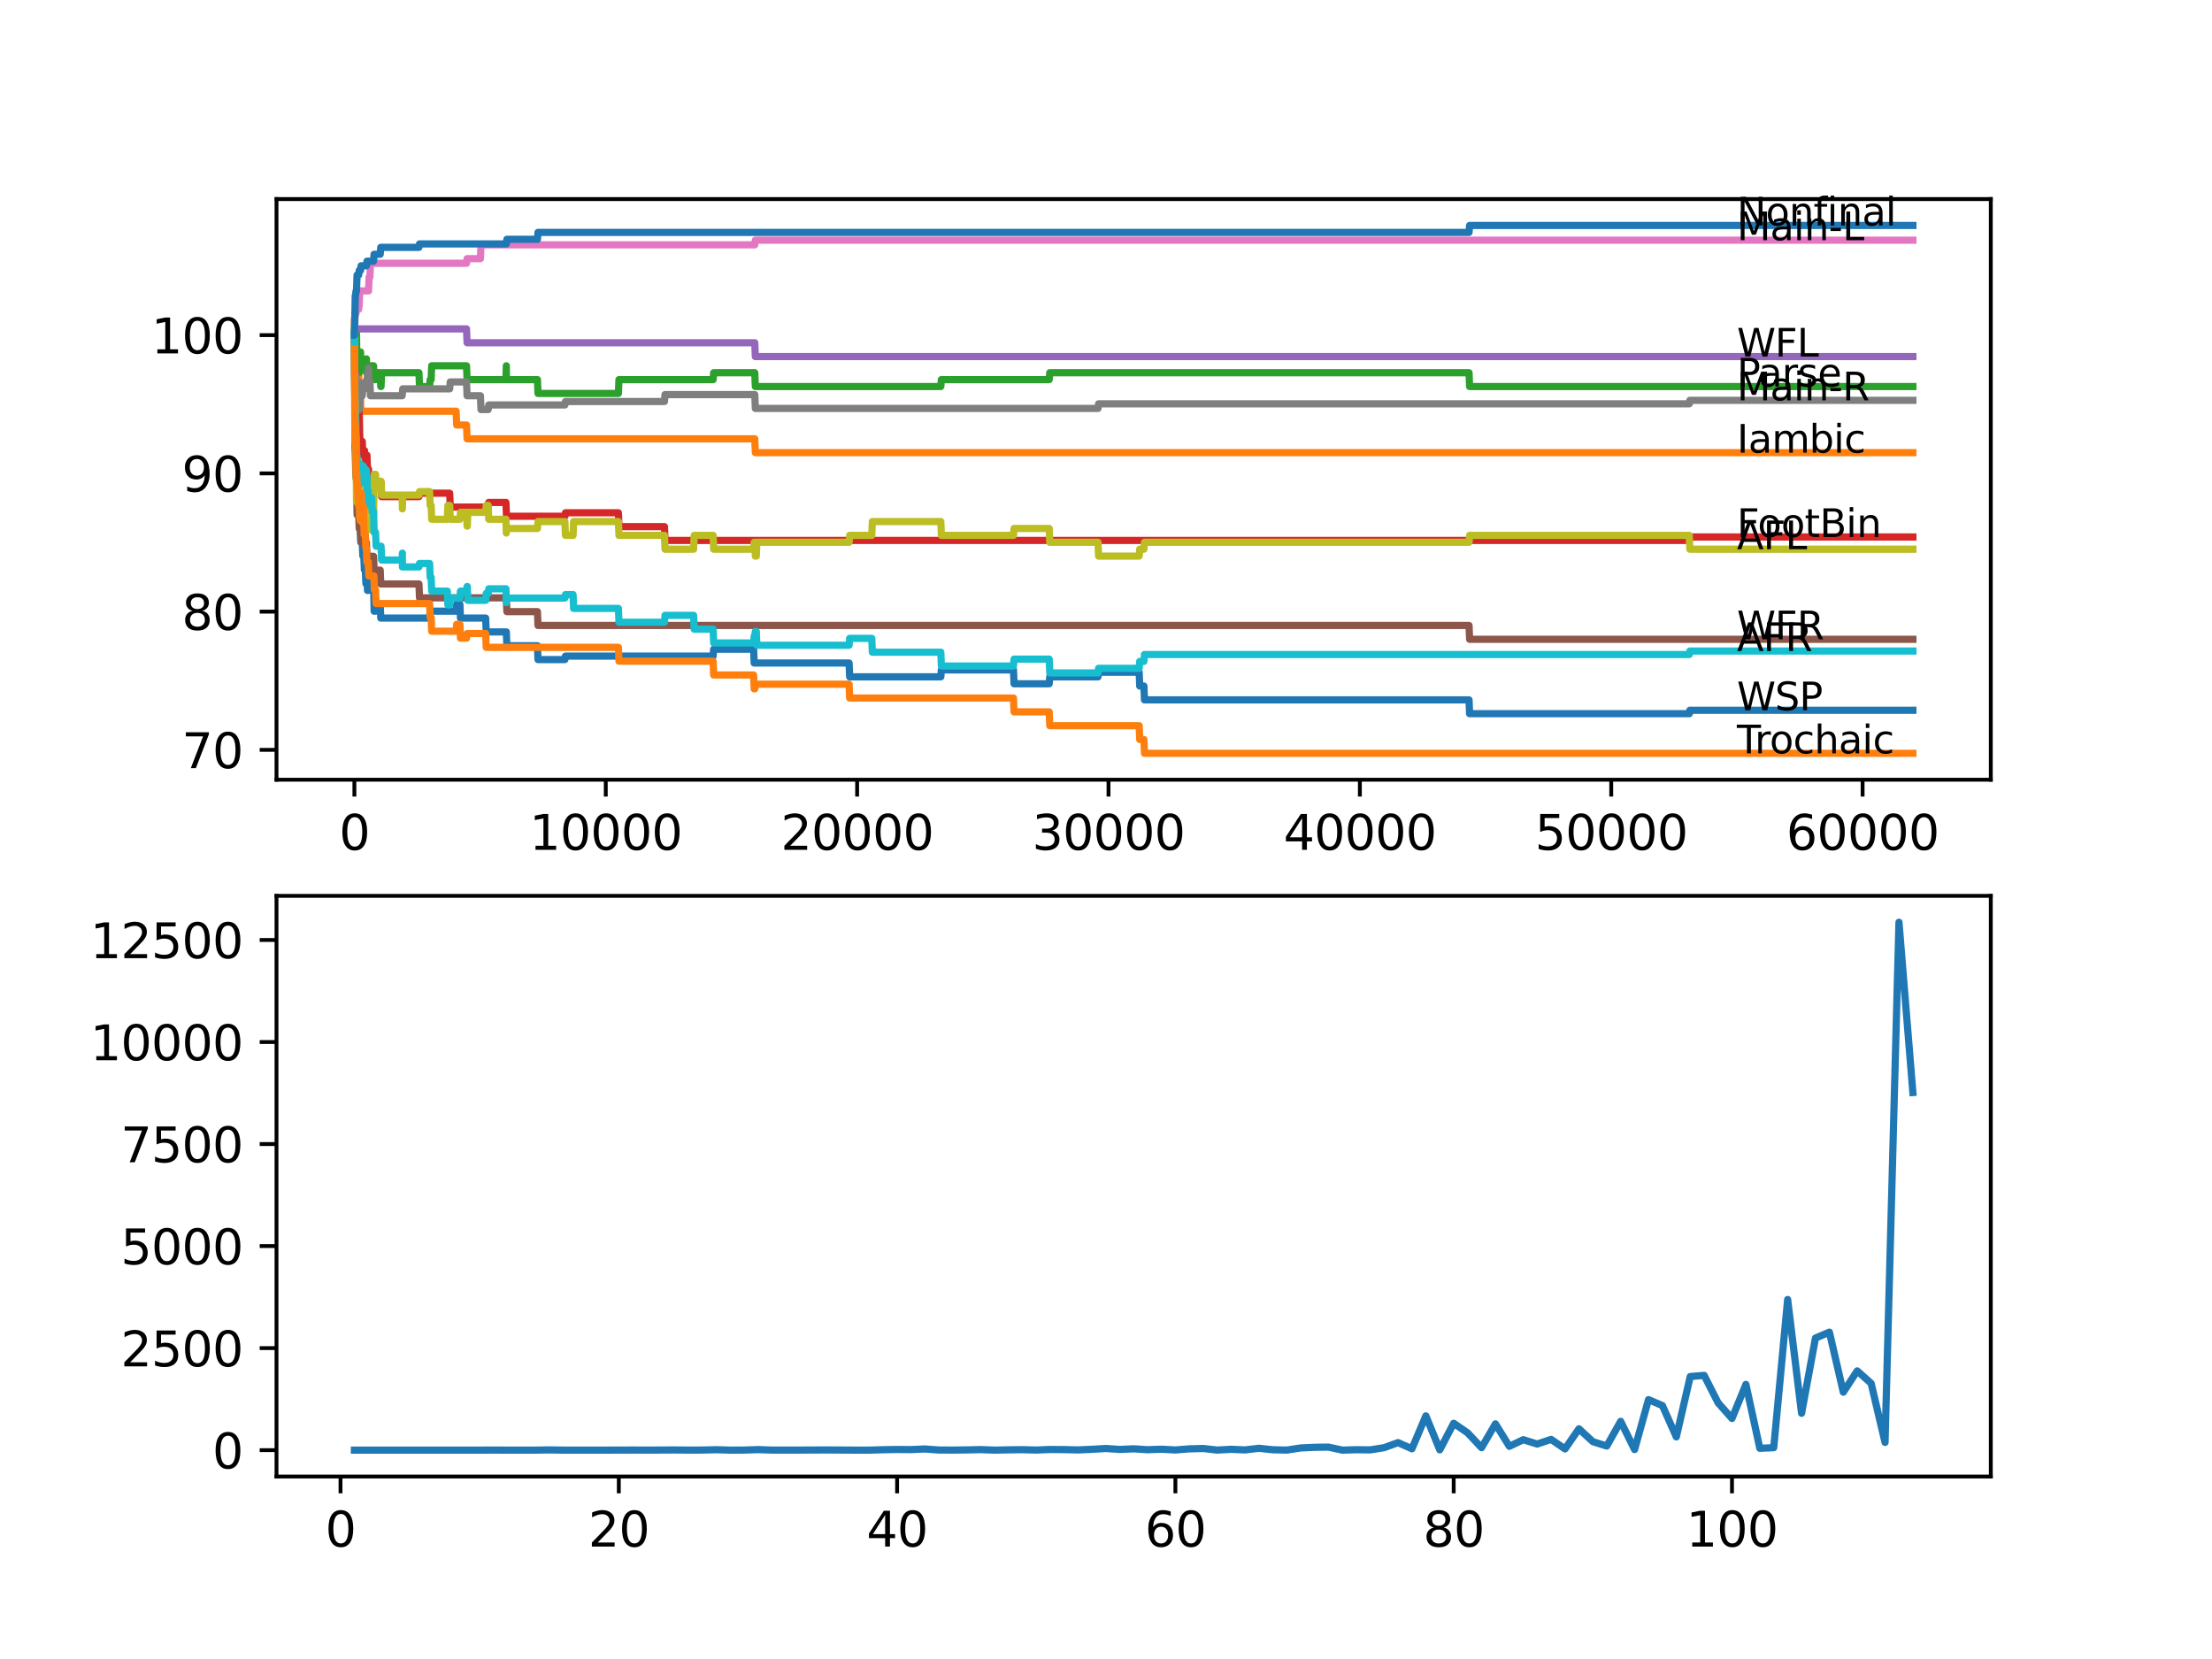 <?xml version="1.0" encoding="utf-8" standalone="no"?>
<!DOCTYPE svg PUBLIC "-//W3C//DTD SVG 1.1//EN"
  "http://www.w3.org/Graphics/SVG/1.1/DTD/svg11.dtd">
<svg xmlns:xlink="http://www.w3.org/1999/xlink" width="460.8pt" height="345.6pt" viewBox="0 0 460.8 345.6" xmlns="http://www.w3.org/2000/svg" version="1.1">
 <defs>
  <style type="text/css">*{stroke-linejoin: round; stroke-linecap: butt}</style>
 </defs>
 <g id="figure_1">
  <g id="patch_1">
   <path d="M 0 345.6 
L 460.8 345.6 
L 460.8 0 
L 0 0 
z
" style="fill: #ffffff"/>
  </g>
  <g id="axes_1">
   <g id="patch_2">
    <path d="M 57.6 162.432 
L 414.72 162.432 
L 414.72 41.472 
L 57.6 41.472 
z
" style="fill: #ffffff"/>
   </g>
   <g id="matplotlib.axis_1">
    <g id="xtick_1">
     <g id="line2d_1">
      <defs>
       <path id="m94cc323d57" d="M 0 0 
L 0 3.5 
" style="stroke: #000000; stroke-width: 0.8"/>
      </defs>
      <g>
       <use xlink:href="#m94cc323d57" x="73.827" y="162.432" style="stroke: #000000; stroke-width: 0.8"/>
      </g>
     </g>
     <g id="text_1">
      <!-- 0 -->
      <g transform="translate(70.646 177.03)scale(0.1 -0.1)">
       <defs>
        <path id="DejaVuSans-30" d="M 2034 4250 
Q 1547 4250 1301 3770 
Q 1056 3291 1056 2328 
Q 1056 1369 1301 889 
Q 1547 409 2034 409 
Q 2525 409 2770 889 
Q 3016 1369 3016 2328 
Q 3016 3291 2770 3770 
Q 2525 4250 2034 4250 
z
M 2034 4750 
Q 2819 4750 3233 4129 
Q 3647 3509 3647 2328 
Q 3647 1150 3233 529 
Q 2819 -91 2034 -91 
Q 1250 -91 836 529 
Q 422 1150 422 2328 
Q 422 3509 836 4129 
Q 1250 4750 2034 4750 
z
" transform="scale(0.016)"/>
       </defs>
       <use xlink:href="#DejaVuSans-30"/>
      </g>
     </g>
    </g>
    <g id="xtick_2">
     <g id="line2d_2">
      <g>
       <use xlink:href="#m94cc323d57" x="126.192" y="162.432" style="stroke: #000000; stroke-width: 0.8"/>
      </g>
     </g>
     <g id="text_2">
      <!-- 10000 -->
      <g transform="translate(110.286 177.03)scale(0.1 -0.1)">
       <defs>
        <path id="DejaVuSans-31" d="M 794 531 
L 1825 531 
L 1825 4091 
L 703 3866 
L 703 4441 
L 1819 4666 
L 2450 4666 
L 2450 531 
L 3481 531 
L 3481 0 
L 794 0 
L 794 531 
z
" transform="scale(0.016)"/>
       </defs>
       <use xlink:href="#DejaVuSans-31"/>
       <use xlink:href="#DejaVuSans-30" x="63.623"/>
       <use xlink:href="#DejaVuSans-30" x="127.246"/>
       <use xlink:href="#DejaVuSans-30" x="190.869"/>
       <use xlink:href="#DejaVuSans-30" x="254.492"/>
      </g>
     </g>
    </g>
    <g id="xtick_3">
     <g id="line2d_3">
      <g>
       <use xlink:href="#m94cc323d57" x="178.556" y="162.432" style="stroke: #000000; stroke-width: 0.8"/>
      </g>
     </g>
     <g id="text_3">
      <!-- 20000 -->
      <g transform="translate(162.65 177.03)scale(0.1 -0.1)">
       <defs>
        <path id="DejaVuSans-32" d="M 1228 531 
L 3431 531 
L 3431 0 
L 469 0 
L 469 531 
Q 828 903 1448 1529 
Q 2069 2156 2228 2338 
Q 2531 2678 2651 2914 
Q 2772 3150 2772 3378 
Q 2772 3750 2511 3984 
Q 2250 4219 1831 4219 
Q 1534 4219 1204 4116 
Q 875 4013 500 3803 
L 500 4441 
Q 881 4594 1212 4672 
Q 1544 4750 1819 4750 
Q 2544 4750 2975 4387 
Q 3406 4025 3406 3419 
Q 3406 3131 3298 2873 
Q 3191 2616 2906 2266 
Q 2828 2175 2409 1742 
Q 1991 1309 1228 531 
z
" transform="scale(0.016)"/>
       </defs>
       <use xlink:href="#DejaVuSans-32"/>
       <use xlink:href="#DejaVuSans-30" x="63.623"/>
       <use xlink:href="#DejaVuSans-30" x="127.246"/>
       <use xlink:href="#DejaVuSans-30" x="190.869"/>
       <use xlink:href="#DejaVuSans-30" x="254.492"/>
      </g>
     </g>
    </g>
    <g id="xtick_4">
     <g id="line2d_4">
      <g>
       <use xlink:href="#m94cc323d57" x="230.921" y="162.432" style="stroke: #000000; stroke-width: 0.8"/>
      </g>
     </g>
     <g id="text_4">
      <!-- 30000 -->
      <g transform="translate(215.015 177.03)scale(0.1 -0.1)">
       <defs>
        <path id="DejaVuSans-33" d="M 2597 2516 
Q 3050 2419 3304 2112 
Q 3559 1806 3559 1356 
Q 3559 666 3084 287 
Q 2609 -91 1734 -91 
Q 1441 -91 1130 -33 
Q 819 25 488 141 
L 488 750 
Q 750 597 1062 519 
Q 1375 441 1716 441 
Q 2309 441 2620 675 
Q 2931 909 2931 1356 
Q 2931 1769 2642 2001 
Q 2353 2234 1838 2234 
L 1294 2234 
L 1294 2753 
L 1863 2753 
Q 2328 2753 2575 2939 
Q 2822 3125 2822 3475 
Q 2822 3834 2567 4026 
Q 2313 4219 1838 4219 
Q 1578 4219 1281 4162 
Q 984 4106 628 3988 
L 628 4550 
Q 988 4650 1302 4700 
Q 1616 4750 1894 4750 
Q 2613 4750 3031 4423 
Q 3450 4097 3450 3541 
Q 3450 3153 3228 2886 
Q 3006 2619 2597 2516 
z
" transform="scale(0.016)"/>
       </defs>
       <use xlink:href="#DejaVuSans-33"/>
       <use xlink:href="#DejaVuSans-30" x="63.623"/>
       <use xlink:href="#DejaVuSans-30" x="127.246"/>
       <use xlink:href="#DejaVuSans-30" x="190.869"/>
       <use xlink:href="#DejaVuSans-30" x="254.492"/>
      </g>
     </g>
    </g>
    <g id="xtick_5">
     <g id="line2d_5">
      <g>
       <use xlink:href="#m94cc323d57" x="283.285" y="162.432" style="stroke: #000000; stroke-width: 0.8"/>
      </g>
     </g>
     <g id="text_5">
      <!-- 40000 -->
      <g transform="translate(267.379 177.03)scale(0.1 -0.1)">
       <defs>
        <path id="DejaVuSans-34" d="M 2419 4116 
L 825 1625 
L 2419 1625 
L 2419 4116 
z
M 2253 4666 
L 3047 4666 
L 3047 1625 
L 3713 1625 
L 3713 1100 
L 3047 1100 
L 3047 0 
L 2419 0 
L 2419 1100 
L 313 1100 
L 313 1709 
L 2253 4666 
z
" transform="scale(0.016)"/>
       </defs>
       <use xlink:href="#DejaVuSans-34"/>
       <use xlink:href="#DejaVuSans-30" x="63.623"/>
       <use xlink:href="#DejaVuSans-30" x="127.246"/>
       <use xlink:href="#DejaVuSans-30" x="190.869"/>
       <use xlink:href="#DejaVuSans-30" x="254.492"/>
      </g>
     </g>
    </g>
    <g id="xtick_6">
     <g id="line2d_6">
      <g>
       <use xlink:href="#m94cc323d57" x="335.65" y="162.432" style="stroke: #000000; stroke-width: 0.8"/>
      </g>
     </g>
     <g id="text_6">
      <!-- 50000 -->
      <g transform="translate(319.744 177.03)scale(0.1 -0.1)">
       <defs>
        <path id="DejaVuSans-35" d="M 691 4666 
L 3169 4666 
L 3169 4134 
L 1269 4134 
L 1269 2991 
Q 1406 3038 1543 3061 
Q 1681 3084 1819 3084 
Q 2600 3084 3056 2656 
Q 3513 2228 3513 1497 
Q 3513 744 3044 326 
Q 2575 -91 1722 -91 
Q 1428 -91 1123 -41 
Q 819 9 494 109 
L 494 744 
Q 775 591 1075 516 
Q 1375 441 1709 441 
Q 2250 441 2565 725 
Q 2881 1009 2881 1497 
Q 2881 1984 2565 2268 
Q 2250 2553 1709 2553 
Q 1456 2553 1204 2497 
Q 953 2441 691 2322 
L 691 4666 
z
" transform="scale(0.016)"/>
       </defs>
       <use xlink:href="#DejaVuSans-35"/>
       <use xlink:href="#DejaVuSans-30" x="63.623"/>
       <use xlink:href="#DejaVuSans-30" x="127.246"/>
       <use xlink:href="#DejaVuSans-30" x="190.869"/>
       <use xlink:href="#DejaVuSans-30" x="254.492"/>
      </g>
     </g>
    </g>
    <g id="xtick_7">
     <g id="line2d_7">
      <g>
       <use xlink:href="#m94cc323d57" x="388.014" y="162.432" style="stroke: #000000; stroke-width: 0.8"/>
      </g>
     </g>
     <g id="text_7">
      <!-- 60000 -->
      <g transform="translate(372.108 177.03)scale(0.1 -0.1)">
       <defs>
        <path id="DejaVuSans-36" d="M 2113 2584 
Q 1688 2584 1439 2293 
Q 1191 2003 1191 1497 
Q 1191 994 1439 701 
Q 1688 409 2113 409 
Q 2538 409 2786 701 
Q 3034 994 3034 1497 
Q 3034 2003 2786 2293 
Q 2538 2584 2113 2584 
z
M 3366 4563 
L 3366 3988 
Q 3128 4100 2886 4159 
Q 2644 4219 2406 4219 
Q 1781 4219 1451 3797 
Q 1122 3375 1075 2522 
Q 1259 2794 1537 2939 
Q 1816 3084 2150 3084 
Q 2853 3084 3261 2657 
Q 3669 2231 3669 1497 
Q 3669 778 3244 343 
Q 2819 -91 2113 -91 
Q 1303 -91 875 529 
Q 447 1150 447 2328 
Q 447 3434 972 4092 
Q 1497 4750 2381 4750 
Q 2619 4750 2861 4703 
Q 3103 4656 3366 4563 
z
" transform="scale(0.016)"/>
       </defs>
       <use xlink:href="#DejaVuSans-36"/>
       <use xlink:href="#DejaVuSans-30" x="63.623"/>
       <use xlink:href="#DejaVuSans-30" x="127.246"/>
       <use xlink:href="#DejaVuSans-30" x="190.869"/>
       <use xlink:href="#DejaVuSans-30" x="254.492"/>
      </g>
     </g>
    </g>
   </g>
   <g id="matplotlib.axis_2">
    <g id="ytick_1">
     <g id="line2d_8">
      <defs>
       <path id="me572fd68e0" d="M 0 0 
L -3.5 0 
" style="stroke: #000000; stroke-width: 0.8"/>
      </defs>
      <g>
       <use xlink:href="#me572fd68e0" x="57.6" y="156.214" style="stroke: #000000; stroke-width: 0.8"/>
      </g>
     </g>
     <g id="text_8">
      <!-- 70 -->
      <g transform="translate(37.875 160.013)scale(0.1 -0.1)">
       <defs>
        <path id="DejaVuSans-37" d="M 525 4666 
L 3525 4666 
L 3525 4397 
L 1831 0 
L 1172 0 
L 2766 4134 
L 525 4134 
L 525 4666 
z
" transform="scale(0.016)"/>
       </defs>
       <use xlink:href="#DejaVuSans-37"/>
       <use xlink:href="#DejaVuSans-30" x="63.623"/>
      </g>
     </g>
    </g>
    <g id="ytick_2">
     <g id="line2d_9">
      <g>
       <use xlink:href="#me572fd68e0" x="57.6" y="127.415" style="stroke: #000000; stroke-width: 0.8"/>
      </g>
     </g>
     <g id="text_9">
      <!-- 80 -->
      <g transform="translate(37.875 131.214)scale(0.1 -0.1)">
       <defs>
        <path id="DejaVuSans-38" d="M 2034 2216 
Q 1584 2216 1326 1975 
Q 1069 1734 1069 1313 
Q 1069 891 1326 650 
Q 1584 409 2034 409 
Q 2484 409 2743 651 
Q 3003 894 3003 1313 
Q 3003 1734 2745 1975 
Q 2488 2216 2034 2216 
z
M 1403 2484 
Q 997 2584 770 2862 
Q 544 3141 544 3541 
Q 544 4100 942 4425 
Q 1341 4750 2034 4750 
Q 2731 4750 3128 4425 
Q 3525 4100 3525 3541 
Q 3525 3141 3298 2862 
Q 3072 2584 2669 2484 
Q 3125 2378 3379 2068 
Q 3634 1759 3634 1313 
Q 3634 634 3220 271 
Q 2806 -91 2034 -91 
Q 1263 -91 848 271 
Q 434 634 434 1313 
Q 434 1759 690 2068 
Q 947 2378 1403 2484 
z
M 1172 3481 
Q 1172 3119 1398 2916 
Q 1625 2713 2034 2713 
Q 2441 2713 2670 2916 
Q 2900 3119 2900 3481 
Q 2900 3844 2670 4047 
Q 2441 4250 2034 4250 
Q 1625 4250 1398 4047 
Q 1172 3844 1172 3481 
z
" transform="scale(0.016)"/>
       </defs>
       <use xlink:href="#DejaVuSans-38"/>
       <use xlink:href="#DejaVuSans-30" x="63.623"/>
      </g>
     </g>
    </g>
    <g id="ytick_3">
     <g id="line2d_10">
      <g>
       <use xlink:href="#me572fd68e0" x="57.6" y="98.616" style="stroke: #000000; stroke-width: 0.8"/>
      </g>
     </g>
     <g id="text_10">
      <!-- 90 -->
      <g transform="translate(37.875 102.415)scale(0.1 -0.1)">
       <defs>
        <path id="DejaVuSans-39" d="M 703 97 
L 703 672 
Q 941 559 1184 500 
Q 1428 441 1663 441 
Q 2288 441 2617 861 
Q 2947 1281 2994 2138 
Q 2813 1869 2534 1725 
Q 2256 1581 1919 1581 
Q 1219 1581 811 2004 
Q 403 2428 403 3163 
Q 403 3881 828 4315 
Q 1253 4750 1959 4750 
Q 2769 4750 3195 4129 
Q 3622 3509 3622 2328 
Q 3622 1225 3098 567 
Q 2575 -91 1691 -91 
Q 1453 -91 1209 -44 
Q 966 3 703 97 
z
M 1959 2075 
Q 2384 2075 2632 2365 
Q 2881 2656 2881 3163 
Q 2881 3666 2632 3958 
Q 2384 4250 1959 4250 
Q 1534 4250 1286 3958 
Q 1038 3666 1038 3163 
Q 1038 2656 1286 2365 
Q 1534 2075 1959 2075 
z
" transform="scale(0.016)"/>
       </defs>
       <use xlink:href="#DejaVuSans-39"/>
       <use xlink:href="#DejaVuSans-30" x="63.623"/>
      </g>
     </g>
    </g>
    <g id="ytick_4">
     <g id="line2d_11">
      <g>
       <use xlink:href="#me572fd68e0" x="57.6" y="69.817" style="stroke: #000000; stroke-width: 0.8"/>
      </g>
     </g>
     <g id="text_11">
      <!-- 100 -->
      <g transform="translate(31.512 73.616)scale(0.1 -0.1)">
       <use xlink:href="#DejaVuSans-31"/>
       <use xlink:href="#DejaVuSans-30" x="63.623"/>
       <use xlink:href="#DejaVuSans-30" x="127.246"/>
      </g>
     </g>
    </g>
   </g>
   <g id="line2d_12">
    <path d="M 73.833 69.817 
L 73.979 91.416 
L 73.985 91.416 
L 73.995 90.84 
L 74 93.72 
L 74.047 93.72 
L 74.168 99.48 
L 74.21 99.48 
L 74.262 96.6 
L 74.309 99.48 
L 74.424 102.36 
L 74.461 102.36 
L 74.576 105.24 
L 74.686 105.24 
L 74.749 102.84 
L 74.754 105.72 
L 74.791 105.72 
L 74.87 105.72 
L 74.985 110.04 
L 75.037 110.04 
L 75.152 112.92 
L 75.466 112.92 
L 75.582 115.799 
L 75.791 115.799 
L 75.906 118.679 
L 76.105 118.679 
L 76.221 121.559 
L 76.32 121.559 
L 76.435 120.119 
L 76.44 120.119 
L 76.556 122.999 
L 76.713 122.999 
L 76.828 121.559 
L 77.818 121.559 
L 77.938 127.319 
L 78.237 127.319 
L 78.352 125.879 
L 79.205 125.879 
L 79.321 128.759 
L 89.495 128.759 
L 89.61 127.319 
L 95.019 127.319 
L 95.135 125.879 
L 95.805 125.879 
L 95.92 128.759 
L 101.172 128.759 
L 101.287 131.639 
L 105.477 131.639 
L 105.592 134.519 
L 111.959 134.519 
L 112.075 137.399 
L 117.678 137.399 
L 117.793 136.679 
L 148.557 136.679 
L 148.672 135.239 
L 156.993 135.239 
L 157.108 138.119 
L 176.881 138.119 
L 176.996 140.998 
L 195.989 140.998 
L 196.104 139.559 
L 211.127 139.559 
L 211.242 142.438 
L 218.568 142.438 
L 218.683 140.998 
L 228.737 140.998 
L 228.853 140.038 
L 237.309 140.038 
L 237.425 142.918 
L 238.299 142.918 
L 238.414 145.798 
L 306.027 145.798 
L 306.143 148.678 
L 351.909 148.678 
L 352.024 147.958 
L 398.487 147.958 
L 398.487 147.958 
" clip-path="url(#p92c0ae5590)" style="fill: none; stroke: #1f77b4; stroke-width: 1.5; stroke-linecap: square"/>
   </g>
   <g id="line2d_13">
    <path d="M 73.833 66.937 
L 73.848 66.937 
L 73.974 75.577 
L 74.037 75.577 
L 74.152 74.137 
L 74.22 74.137 
L 74.335 77.017 
L 74.686 77.017 
L 74.801 79.897 
L 75.037 79.897 
L 75.158 85.657 
L 95.019 85.657 
L 95.135 88.537 
L 97.187 88.537 
L 97.302 91.416 
L 157.234 91.416 
L 157.349 94.296 
L 398.487 94.296 
L 398.487 94.296 
" clip-path="url(#p92c0ae5590)" style="fill: none; stroke: #ff7f0e; stroke-width: 1.5; stroke-linecap: square"/>
   </g>
   <g id="line2d_14">
    <path d="M 73.833 69.817 
L 73.896 67.561 
L 73.854 73.897 
L 73.943 69.001 
L 74.011 77.641 
L 74.063 76.201 
L 74.126 76.201 
L 74.246 69.001 
L 74.262 69.001 
L 74.372 77.641 
L 74.383 74.761 
L 74.718 74.761 
L 74.822 77.641 
L 74.828 74.761 
L 74.932 74.761 
L 75.048 73.321 
L 75.11 73.321 
L 75.226 76.201 
L 76.32 76.201 
L 76.331 74.761 
L 76.336 77.641 
L 76.425 77.641 
L 76.713 77.641 
L 76.828 76.201 
L 77.818 76.201 
L 77.933 79.081 
L 78.237 79.081 
L 78.352 77.641 
L 79.205 77.641 
L 79.321 80.521 
L 79.383 80.521 
L 79.499 77.641 
L 87.275 77.641 
L 87.39 80.521 
L 89.495 80.521 
L 89.61 79.081 
L 89.814 79.081 
L 89.93 76.201 
L 97.187 76.201 
L 97.302 79.081 
L 105.398 79.081 
L 105.477 76.201 
L 105.508 79.081 
L 111.959 79.081 
L 112.075 81.961 
L 128.826 81.961 
L 128.941 79.081 
L 148.557 79.081 
L 148.672 77.641 
L 157.234 77.641 
L 157.349 80.521 
L 195.989 80.521 
L 196.104 79.081 
L 218.568 79.081 
L 218.683 77.641 
L 306.027 77.641 
L 306.143 80.521 
L 398.487 80.521 
L 398.487 80.521 
" clip-path="url(#p92c0ae5590)" style="fill: none; stroke: #2ca02c; stroke-width: 1.5; stroke-linecap: square"/>
   </g>
   <g id="line2d_15">
    <path d="M 73.833 69.817 
L 73.958 78.121 
L 73.985 78.121 
L 74.011 77.545 
L 74.042 83.305 
L 74.047 83.305 
L 74.136 83.305 
L 74.241 82.345 
L 74.288 85.225 
L 74.351 83.305 
L 74.372 83.305 
L 74.461 86.185 
L 74.482 85.225 
L 74.822 85.225 
L 74.943 90.984 
L 74.948 90.984 
L 75.063 93.864 
L 75.11 93.864 
L 75.226 92.904 
L 75.252 92.904 
L 75.367 91.944 
L 75.466 91.944 
L 75.582 94.824 
L 75.734 94.824 
L 75.849 93.864 
L 75.938 93.864 
L 76.053 96.744 
L 76.105 96.744 
L 76.221 95.784 
L 76.331 95.784 
L 76.44 94.824 
L 76.556 97.704 
L 76.765 97.704 
L 76.88 100.584 
L 79.383 100.584 
L 79.499 103.464 
L 87.275 103.464 
L 87.39 102.744 
L 93.679 102.744 
L 93.794 105.624 
L 101.701 105.624 
L 101.816 104.664 
L 105.398 104.664 
L 105.513 107.544 
L 117.678 107.544 
L 117.793 106.824 
L 128.826 106.824 
L 128.941 109.704 
L 138.419 109.704 
L 138.534 112.584 
L 351.909 112.584 
L 352.024 111.864 
L 398.487 111.864 
L 398.487 111.864 
" clip-path="url(#p92c0ae5590)" style="fill: none; stroke: #d62728; stroke-width: 1.5; stroke-linecap: square"/>
   </g>
   <g id="line2d_16">
    <path d="M 73.833 69.817 
L 73.838 69.817 
L 73.958 68.521 
L 97.187 68.521 
L 97.302 71.401 
L 157.234 71.401 
L 157.349 74.281 
L 398.487 74.281 
L 398.487 74.281 
" clip-path="url(#p92c0ae5590)" style="fill: none; stroke: #9467bd; stroke-width: 1.5; stroke-linecap: square"/>
   </g>
   <g id="line2d_17">
    <path d="M 73.833 69.817 
L 73.838 69.817 
L 73.99 92.856 
L 73.995 92.856 
L 74.115 98.616 
L 74.262 98.616 
L 74.388 107.256 
L 74.718 107.256 
L 74.833 110.136 
L 75.11 110.136 
L 75.226 113.016 
L 76.331 113.016 
L 76.446 115.895 
L 77.818 115.895 
L 77.933 118.775 
L 79.205 118.775 
L 79.321 121.655 
L 87.275 121.655 
L 87.39 124.535 
L 105.477 124.535 
L 105.592 127.415 
L 111.959 127.415 
L 112.075 130.295 
L 306.027 130.295 
L 306.143 133.175 
L 398.487 133.175 
L 398.487 133.175 
" clip-path="url(#p92c0ae5590)" style="fill: none; stroke: #8c564b; stroke-width: 1.5; stroke-linecap: square"/>
   </g>
   <g id="line2d_18">
    <path d="M 73.833 69.817 
L 73.838 69.817 
L 73.979 65.401 
L 74.136 65.401 
L 74.252 64.441 
L 74.707 64.441 
L 74.822 63.482 
L 74.828 63.482 
L 74.943 60.602 
L 76.776 60.602 
L 76.891 57.722 
L 77.058 57.722 
L 77.174 54.842 
L 97.187 54.842 
L 97.302 53.882 
L 100.083 53.882 
L 100.198 51.002 
L 157.234 51.002 
L 157.349 50.042 
L 398.487 50.042 
L 398.487 50.042 
" clip-path="url(#p92c0ae5590)" style="fill: none; stroke: #e377c2; stroke-width: 1.5; stroke-linecap: square"/>
   </g>
   <g id="line2d_19">
    <path d="M 73.833 69.817 
L 73.838 68.857 
L 73.88 76.201 
L 73.89 76.201 
L 73.953 81.001 
L 74.006 79.561 
L 74.063 79.561 
L 74.136 78.121 
L 74.142 81.001 
L 74.168 81.001 
L 74.231 81.001 
L 74.346 79.561 
L 74.707 79.561 
L 74.822 82.441 
L 74.828 82.441 
L 74.87 85.321 
L 74.938 83.881 
L 74.948 83.881 
L 75.063 82.441 
L 75.466 82.441 
L 75.582 81.001 
L 75.938 81.001 
L 76.053 79.561 
L 76.44 79.561 
L 76.556 78.121 
L 76.765 78.121 
L 76.776 76.681 
L 76.781 79.561 
L 76.87 79.561 
L 77.058 79.561 
L 77.174 82.441 
L 83.782 82.441 
L 83.897 81.001 
L 93.679 81.001 
L 93.794 79.561 
L 97.187 79.561 
L 97.302 82.441 
L 100.083 82.441 
L 100.198 85.321 
L 101.701 85.321 
L 101.816 84.361 
L 117.678 84.361 
L 117.793 83.641 
L 138.419 83.641 
L 138.534 82.201 
L 157.234 82.201 
L 157.349 85.081 
L 228.737 85.081 
L 228.853 84.121 
L 351.909 84.121 
L 352.024 83.401 
L 398.487 83.401 
L 398.487 83.401 
" clip-path="url(#p92c0ae5590)" style="fill: none; stroke: #7f7f7f; stroke-width: 1.5; stroke-linecap: square"/>
   </g>
   <g id="line2d_20">
    <path d="M 73.833 69.817 
L 73.969 85.945 
L 73.985 85.945 
L 74.011 83.929 
L 74.042 89.688 
L 74.063 88.729 
L 74.184 95.928 
L 74.21 95.928 
L 74.262 104.568 
L 74.32 96.888 
L 74.372 96.888 
L 74.461 99.768 
L 74.482 98.808 
L 74.534 98.808 
L 74.65 95.928 
L 74.707 95.928 
L 74.718 98.808 
L 74.817 96.408 
L 74.822 96.408 
L 74.953 107.928 
L 75.11 107.928 
L 75.226 106.968 
L 75.252 106.968 
L 75.367 106.008 
L 75.466 106.008 
L 75.561 108.888 
L 75.576 106.008 
L 75.734 106.008 
L 75.854 103.608 
L 75.912 103.608 
L 75.938 100.728 
L 76.022 103.608 
L 76.105 103.608 
L 76.221 102.648 
L 76.32 102.648 
L 76.331 105.528 
L 76.43 104.568 
L 76.44 104.568 
L 76.472 107.448 
L 76.55 104.568 
L 76.713 104.568 
L 76.833 110.328 
L 77.425 110.328 
L 77.54 107.448 
L 77.818 107.448 
L 77.959 98.808 
L 78.237 98.808 
L 78.352 101.688 
L 79.205 101.688 
L 79.321 100.248 
L 79.383 100.248 
L 79.499 103.128 
L 83.782 103.128 
L 83.824 106.008 
L 83.892 103.128 
L 87.275 103.128 
L 87.39 102.408 
L 89.495 102.408 
L 89.61 105.288 
L 89.814 105.288 
L 89.93 108.168 
L 93.187 108.168 
L 93.302 105.288 
L 93.679 105.288 
L 93.794 108.168 
L 95.805 108.168 
L 95.92 106.728 
L 97.187 106.728 
L 97.302 109.608 
L 97.344 109.608 
L 97.46 106.728 
L 101.172 106.728 
L 101.287 105.288 
L 101.701 105.288 
L 101.816 108.168 
L 105.398 108.168 
L 105.477 111.048 
L 105.508 110.088 
L 111.959 110.088 
L 112.075 108.648 
L 117.678 108.648 
L 117.793 111.528 
L 119.379 111.528 
L 119.495 108.648 
L 128.826 108.648 
L 128.941 111.528 
L 138.419 111.528 
L 138.534 114.408 
L 144.493 114.408 
L 144.609 111.528 
L 148.557 111.528 
L 148.672 114.408 
L 156.993 114.408 
L 157.108 112.968 
L 157.234 112.968 
L 157.349 115.847 
L 157.553 115.847 
L 157.668 112.968 
L 176.881 112.968 
L 176.996 111.528 
L 181.609 111.528 
L 181.725 108.648 
L 195.989 108.648 
L 196.104 111.528 
L 211.127 111.528 
L 211.242 110.088 
L 218.568 110.088 
L 218.683 112.968 
L 228.737 112.968 
L 228.853 115.847 
L 237.309 115.847 
L 237.425 114.408 
L 238.299 114.408 
L 238.414 112.968 
L 306.027 112.968 
L 306.143 111.528 
L 351.909 111.528 
L 352.024 114.408 
L 398.487 114.408 
L 398.487 114.408 
" clip-path="url(#p92c0ae5590)" style="fill: none; stroke: #bcbd22; stroke-width: 1.5; stroke-linecap: square"/>
   </g>
   <g id="line2d_21">
    <path d="M 73.833 69.817 
L 73.838 68.857 
L 73.88 78.361 
L 73.985 86.041 
L 74 85.465 
L 74.011 85.465 
L 74.047 91.224 
L 74.121 88.825 
L 74.126 87.385 
L 74.215 92.184 
L 74.231 92.184 
L 74.241 90.744 
L 74.309 96.504 
L 74.33 95.064 
L 74.372 95.064 
L 74.461 97.944 
L 74.482 96.984 
L 74.534 96.984 
L 74.65 99.864 
L 74.707 99.864 
L 74.822 96.504 
L 74.938 100.824 
L 74.948 100.824 
L 75.063 99.384 
L 75.252 99.384 
L 75.367 98.424 
L 75.466 98.424 
L 75.561 96.984 
L 75.566 99.864 
L 75.571 99.864 
L 75.734 99.864 
L 75.854 97.464 
L 75.912 97.464 
L 75.938 100.344 
L 76.022 98.904 
L 76.105 98.904 
L 76.221 97.944 
L 76.32 97.944 
L 76.435 100.824 
L 76.44 100.824 
L 76.472 99.384 
L 76.477 102.264 
L 76.545 102.264 
L 76.713 102.264 
L 76.765 105.144 
L 76.823 103.704 
L 77.425 103.704 
L 77.54 106.584 
L 77.823 106.584 
L 77.938 110.904 
L 78.237 110.904 
L 78.352 113.784 
L 79.383 113.784 
L 79.499 116.663 
L 83.782 116.663 
L 83.824 115.223 
L 83.829 118.103 
L 83.887 118.103 
L 87.275 118.103 
L 87.39 117.383 
L 89.495 117.383 
L 89.61 120.263 
L 89.814 120.263 
L 89.93 123.143 
L 93.187 123.143 
L 93.302 126.023 
L 93.679 126.023 
L 93.794 124.583 
L 95.805 124.583 
L 95.92 123.143 
L 97.187 123.143 
L 97.302 122.183 
L 97.344 122.183 
L 97.46 125.063 
L 101.172 125.063 
L 101.287 123.623 
L 101.701 123.623 
L 101.816 122.663 
L 105.398 122.663 
L 105.477 125.543 
L 105.508 124.583 
L 117.678 124.583 
L 117.793 123.863 
L 119.379 123.863 
L 119.495 126.743 
L 128.826 126.743 
L 128.941 129.623 
L 138.419 129.623 
L 138.534 128.183 
L 144.493 128.183 
L 144.609 131.063 
L 148.557 131.063 
L 148.672 133.943 
L 156.993 133.943 
L 157.108 132.503 
L 157.234 132.503 
L 157.349 131.543 
L 157.553 131.543 
L 157.668 134.423 
L 176.881 134.423 
L 176.996 132.983 
L 181.609 132.983 
L 181.725 135.863 
L 195.989 135.863 
L 196.104 138.743 
L 211.127 138.743 
L 211.242 137.303 
L 218.568 137.303 
L 218.683 140.182 
L 228.737 140.182 
L 228.853 139.223 
L 237.309 139.223 
L 237.425 137.783 
L 238.299 137.783 
L 238.414 136.343 
L 351.909 136.343 
L 352.024 135.623 
L 398.487 135.623 
L 398.487 135.623 
" clip-path="url(#p92c0ae5590)" style="fill: none; stroke: #17becf; stroke-width: 1.5; stroke-linecap: square"/>
   </g>
   <g id="line2d_22">
    <path d="M 73.833 69.817 
L 73.838 69.817 
L 74.006 61.61 
L 74.047 61.61 
L 74.163 60.65 
L 74.262 60.65 
L 74.383 57.29 
L 74.718 57.29 
L 74.833 56.33 
L 75.11 56.33 
L 75.226 55.37 
L 76.331 55.37 
L 76.446 54.41 
L 77.818 54.41 
L 77.933 52.97 
L 79.205 52.97 
L 79.321 51.53 
L 87.275 51.53 
L 87.39 50.81 
L 105.477 50.81 
L 105.592 49.85 
L 111.959 49.85 
L 112.075 48.41 
L 306.027 48.41 
L 306.143 46.97 
L 398.487 46.97 
L 398.487 46.97 
" clip-path="url(#p92c0ae5590)" style="fill: none; stroke: #1f77b4; stroke-width: 1.5; stroke-linecap: square"/>
   </g>
   <g id="line2d_23">
    <path d="M 73.833 72.697 
L 73.937 92.136 
L 73.969 91.176 
L 74.037 88.297 
L 74.079 91.176 
L 74.121 91.176 
L 74.22 99.816 
L 74.241 98.376 
L 74.309 98.376 
L 74.424 101.256 
L 74.461 101.256 
L 74.576 104.136 
L 74.686 104.136 
L 74.749 102.696 
L 74.754 105.576 
L 74.791 105.576 
L 74.932 105.576 
L 75.037 108.456 
L 75.042 105.576 
L 75.142 105.576 
L 75.252 102.696 
L 75.367 105.576 
L 75.734 105.576 
L 75.854 111.336 
L 76.105 111.336 
L 76.221 114.216 
L 76.32 114.216 
L 76.435 117.095 
L 76.713 117.095 
L 76.828 119.975 
L 77.881 119.975 
L 77.996 122.855 
L 78.237 122.855 
L 78.352 125.735 
L 89.495 125.735 
L 89.61 128.615 
L 89.814 128.615 
L 89.93 131.495 
L 95.019 131.495 
L 95.135 130.055 
L 95.805 130.055 
L 95.92 132.935 
L 97.187 132.935 
L 97.302 131.975 
L 101.172 131.975 
L 101.287 134.855 
L 128.826 134.855 
L 128.941 137.735 
L 148.557 137.735 
L 148.672 140.614 
L 156.993 140.614 
L 157.108 143.494 
L 157.234 143.494 
L 157.349 142.534 
L 176.881 142.534 
L 176.996 145.414 
L 211.127 145.414 
L 211.242 148.294 
L 218.568 148.294 
L 218.683 151.174 
L 237.309 151.174 
L 237.425 154.054 
L 238.299 154.054 
L 238.414 156.934 
L 398.487 156.934 
L 398.487 156.934 
" clip-path="url(#p92c0ae5590)" style="fill: none; stroke: #ff7f0e; stroke-width: 1.5; stroke-linecap: square"/>
   </g>
   <g id="patch_3">
    <path d="M 57.6 162.432 
L 57.6 41.472 
" style="fill: none; stroke: #000000; stroke-width: 0.8; stroke-linejoin: miter; stroke-linecap: square"/>
   </g>
   <g id="patch_4">
    <path d="M 414.72 162.432 
L 414.72 41.472 
" style="fill: none; stroke: #000000; stroke-width: 0.8; stroke-linejoin: miter; stroke-linecap: square"/>
   </g>
   <g id="patch_5">
    <path d="M 57.6 162.432 
L 414.72 162.432 
" style="fill: none; stroke: #000000; stroke-width: 0.8; stroke-linejoin: miter; stroke-linecap: square"/>
   </g>
   <g id="patch_6">
    <path d="M 57.6 41.472 
L 414.72 41.472 
" style="fill: none; stroke: #000000; stroke-width: 0.8; stroke-linejoin: miter; stroke-linecap: square"/>
   </g>
   <g id="text_12">
    <!-- WSP -->
    <g transform="translate(361.832 147.958)scale(0.08 -0.08)">
     <defs>
      <path id="DejaVuSans-57" d="M 213 4666 
L 850 4666 
L 1831 722 
L 2809 4666 
L 3519 4666 
L 4500 722 
L 5478 4666 
L 6119 4666 
L 4947 0 
L 4153 0 
L 3169 4050 
L 2175 0 
L 1381 0 
L 213 4666 
z
" transform="scale(0.016)"/>
      <path id="DejaVuSans-53" d="M 3425 4513 
L 3425 3897 
Q 3066 4069 2747 4153 
Q 2428 4238 2131 4238 
Q 1616 4238 1336 4038 
Q 1056 3838 1056 3469 
Q 1056 3159 1242 3001 
Q 1428 2844 1947 2747 
L 2328 2669 
Q 3034 2534 3370 2195 
Q 3706 1856 3706 1288 
Q 3706 609 3251 259 
Q 2797 -91 1919 -91 
Q 1588 -91 1214 -16 
Q 841 59 441 206 
L 441 856 
Q 825 641 1194 531 
Q 1563 422 1919 422 
Q 2459 422 2753 634 
Q 3047 847 3047 1241 
Q 3047 1584 2836 1778 
Q 2625 1972 2144 2069 
L 1759 2144 
Q 1053 2284 737 2584 
Q 422 2884 422 3419 
Q 422 4038 858 4394 
Q 1294 4750 2059 4750 
Q 2388 4750 2728 4690 
Q 3069 4631 3425 4513 
z
" transform="scale(0.016)"/>
      <path id="DejaVuSans-50" d="M 1259 4147 
L 1259 2394 
L 2053 2394 
Q 2494 2394 2734 2622 
Q 2975 2850 2975 3272 
Q 2975 3691 2734 3919 
Q 2494 4147 2053 4147 
L 1259 4147 
z
M 628 4666 
L 2053 4666 
Q 2838 4666 3239 4311 
Q 3641 3956 3641 3272 
Q 3641 2581 3239 2228 
Q 2838 1875 2053 1875 
L 1259 1875 
L 1259 0 
L 628 0 
L 628 4666 
z
" transform="scale(0.016)"/>
     </defs>
     <use xlink:href="#DejaVuSans-57"/>
     <use xlink:href="#DejaVuSans-53" x="98.877"/>
     <use xlink:href="#DejaVuSans-50" x="162.354"/>
    </g>
   </g>
   <g id="text_13">
    <!-- Iambic -->
    <g transform="translate(361.832 94.296)scale(0.08 -0.08)">
     <defs>
      <path id="DejaVuSans-49" d="M 628 4666 
L 1259 4666 
L 1259 0 
L 628 0 
L 628 4666 
z
" transform="scale(0.016)"/>
      <path id="DejaVuSans-61" d="M 2194 1759 
Q 1497 1759 1228 1600 
Q 959 1441 959 1056 
Q 959 750 1161 570 
Q 1363 391 1709 391 
Q 2188 391 2477 730 
Q 2766 1069 2766 1631 
L 2766 1759 
L 2194 1759 
z
M 3341 1997 
L 3341 0 
L 2766 0 
L 2766 531 
Q 2569 213 2275 61 
Q 1981 -91 1556 -91 
Q 1019 -91 701 211 
Q 384 513 384 1019 
Q 384 1609 779 1909 
Q 1175 2209 1959 2209 
L 2766 2209 
L 2766 2266 
Q 2766 2663 2505 2880 
Q 2244 3097 1772 3097 
Q 1472 3097 1187 3025 
Q 903 2953 641 2809 
L 641 3341 
Q 956 3463 1253 3523 
Q 1550 3584 1831 3584 
Q 2591 3584 2966 3190 
Q 3341 2797 3341 1997 
z
" transform="scale(0.016)"/>
      <path id="DejaVuSans-6d" d="M 3328 2828 
Q 3544 3216 3844 3400 
Q 4144 3584 4550 3584 
Q 5097 3584 5394 3201 
Q 5691 2819 5691 2113 
L 5691 0 
L 5113 0 
L 5113 2094 
Q 5113 2597 4934 2840 
Q 4756 3084 4391 3084 
Q 3944 3084 3684 2787 
Q 3425 2491 3425 1978 
L 3425 0 
L 2847 0 
L 2847 2094 
Q 2847 2600 2669 2842 
Q 2491 3084 2119 3084 
Q 1678 3084 1418 2786 
Q 1159 2488 1159 1978 
L 1159 0 
L 581 0 
L 581 3500 
L 1159 3500 
L 1159 2956 
Q 1356 3278 1631 3431 
Q 1906 3584 2284 3584 
Q 2666 3584 2933 3390 
Q 3200 3197 3328 2828 
z
" transform="scale(0.016)"/>
      <path id="DejaVuSans-62" d="M 3116 1747 
Q 3116 2381 2855 2742 
Q 2594 3103 2138 3103 
Q 1681 3103 1420 2742 
Q 1159 2381 1159 1747 
Q 1159 1113 1420 752 
Q 1681 391 2138 391 
Q 2594 391 2855 752 
Q 3116 1113 3116 1747 
z
M 1159 2969 
Q 1341 3281 1617 3432 
Q 1894 3584 2278 3584 
Q 2916 3584 3314 3078 
Q 3713 2572 3713 1747 
Q 3713 922 3314 415 
Q 2916 -91 2278 -91 
Q 1894 -91 1617 61 
Q 1341 213 1159 525 
L 1159 0 
L 581 0 
L 581 4863 
L 1159 4863 
L 1159 2969 
z
" transform="scale(0.016)"/>
      <path id="DejaVuSans-69" d="M 603 3500 
L 1178 3500 
L 1178 0 
L 603 0 
L 603 3500 
z
M 603 4863 
L 1178 4863 
L 1178 4134 
L 603 4134 
L 603 4863 
z
" transform="scale(0.016)"/>
      <path id="DejaVuSans-63" d="M 3122 3366 
L 3122 2828 
Q 2878 2963 2633 3030 
Q 2388 3097 2138 3097 
Q 1578 3097 1268 2742 
Q 959 2388 959 1747 
Q 959 1106 1268 751 
Q 1578 397 2138 397 
Q 2388 397 2633 464 
Q 2878 531 3122 666 
L 3122 134 
Q 2881 22 2623 -34 
Q 2366 -91 2075 -91 
Q 1284 -91 818 406 
Q 353 903 353 1747 
Q 353 2603 823 3093 
Q 1294 3584 2113 3584 
Q 2378 3584 2631 3529 
Q 2884 3475 3122 3366 
z
" transform="scale(0.016)"/>
     </defs>
     <use xlink:href="#DejaVuSans-49"/>
     <use xlink:href="#DejaVuSans-61" x="29.492"/>
     <use xlink:href="#DejaVuSans-6d" x="90.771"/>
     <use xlink:href="#DejaVuSans-62" x="188.184"/>
     <use xlink:href="#DejaVuSans-69" x="251.66"/>
     <use xlink:href="#DejaVuSans-63" x="279.443"/>
    </g>
   </g>
   <g id="text_14">
    <!-- Parse -->
    <g transform="translate(361.832 80.521)scale(0.08 -0.08)">
     <defs>
      <path id="DejaVuSans-72" d="M 2631 2963 
Q 2534 3019 2420 3045 
Q 2306 3072 2169 3072 
Q 1681 3072 1420 2755 
Q 1159 2438 1159 1844 
L 1159 0 
L 581 0 
L 581 3500 
L 1159 3500 
L 1159 2956 
Q 1341 3275 1631 3429 
Q 1922 3584 2338 3584 
Q 2397 3584 2469 3576 
Q 2541 3569 2628 3553 
L 2631 2963 
z
" transform="scale(0.016)"/>
      <path id="DejaVuSans-73" d="M 2834 3397 
L 2834 2853 
Q 2591 2978 2328 3040 
Q 2066 3103 1784 3103 
Q 1356 3103 1142 2972 
Q 928 2841 928 2578 
Q 928 2378 1081 2264 
Q 1234 2150 1697 2047 
L 1894 2003 
Q 2506 1872 2764 1633 
Q 3022 1394 3022 966 
Q 3022 478 2636 193 
Q 2250 -91 1575 -91 
Q 1294 -91 989 -36 
Q 684 19 347 128 
L 347 722 
Q 666 556 975 473 
Q 1284 391 1588 391 
Q 1994 391 2212 530 
Q 2431 669 2431 922 
Q 2431 1156 2273 1281 
Q 2116 1406 1581 1522 
L 1381 1569 
Q 847 1681 609 1914 
Q 372 2147 372 2553 
Q 372 3047 722 3315 
Q 1072 3584 1716 3584 
Q 2034 3584 2315 3537 
Q 2597 3491 2834 3397 
z
" transform="scale(0.016)"/>
      <path id="DejaVuSans-65" d="M 3597 1894 
L 3597 1613 
L 953 1613 
Q 991 1019 1311 708 
Q 1631 397 2203 397 
Q 2534 397 2845 478 
Q 3156 559 3463 722 
L 3463 178 
Q 3153 47 2828 -22 
Q 2503 -91 2169 -91 
Q 1331 -91 842 396 
Q 353 884 353 1716 
Q 353 2575 817 3079 
Q 1281 3584 2069 3584 
Q 2775 3584 3186 3129 
Q 3597 2675 3597 1894 
z
M 3022 2063 
Q 3016 2534 2758 2815 
Q 2500 3097 2075 3097 
Q 1594 3097 1305 2825 
Q 1016 2553 972 2059 
L 3022 2063 
z
" transform="scale(0.016)"/>
     </defs>
     <use xlink:href="#DejaVuSans-50"/>
     <use xlink:href="#DejaVuSans-61" x="55.803"/>
     <use xlink:href="#DejaVuSans-72" x="117.082"/>
     <use xlink:href="#DejaVuSans-73" x="158.195"/>
     <use xlink:href="#DejaVuSans-65" x="210.295"/>
    </g>
   </g>
   <g id="text_15">
    <!-- FootBin -->
    <g transform="translate(361.832 111.864)scale(0.08 -0.08)">
     <defs>
      <path id="DejaVuSans-46" d="M 628 4666 
L 3309 4666 
L 3309 4134 
L 1259 4134 
L 1259 2759 
L 3109 2759 
L 3109 2228 
L 1259 2228 
L 1259 0 
L 628 0 
L 628 4666 
z
" transform="scale(0.016)"/>
      <path id="DejaVuSans-6f" d="M 1959 3097 
Q 1497 3097 1228 2736 
Q 959 2375 959 1747 
Q 959 1119 1226 758 
Q 1494 397 1959 397 
Q 2419 397 2687 759 
Q 2956 1122 2956 1747 
Q 2956 2369 2687 2733 
Q 2419 3097 1959 3097 
z
M 1959 3584 
Q 2709 3584 3137 3096 
Q 3566 2609 3566 1747 
Q 3566 888 3137 398 
Q 2709 -91 1959 -91 
Q 1206 -91 779 398 
Q 353 888 353 1747 
Q 353 2609 779 3096 
Q 1206 3584 1959 3584 
z
" transform="scale(0.016)"/>
      <path id="DejaVuSans-74" d="M 1172 4494 
L 1172 3500 
L 2356 3500 
L 2356 3053 
L 1172 3053 
L 1172 1153 
Q 1172 725 1289 603 
Q 1406 481 1766 481 
L 2356 481 
L 2356 0 
L 1766 0 
Q 1100 0 847 248 
Q 594 497 594 1153 
L 594 3053 
L 172 3053 
L 172 3500 
L 594 3500 
L 594 4494 
L 1172 4494 
z
" transform="scale(0.016)"/>
      <path id="DejaVuSans-42" d="M 1259 2228 
L 1259 519 
L 2272 519 
Q 2781 519 3026 730 
Q 3272 941 3272 1375 
Q 3272 1813 3026 2020 
Q 2781 2228 2272 2228 
L 1259 2228 
z
M 1259 4147 
L 1259 2741 
L 2194 2741 
Q 2656 2741 2882 2914 
Q 3109 3088 3109 3444 
Q 3109 3797 2882 3972 
Q 2656 4147 2194 4147 
L 1259 4147 
z
M 628 4666 
L 2241 4666 
Q 2963 4666 3353 4366 
Q 3744 4066 3744 3513 
Q 3744 3084 3544 2831 
Q 3344 2578 2956 2516 
Q 3422 2416 3680 2098 
Q 3938 1781 3938 1306 
Q 3938 681 3513 340 
Q 3088 0 2303 0 
L 628 0 
L 628 4666 
z
" transform="scale(0.016)"/>
      <path id="DejaVuSans-6e" d="M 3513 2113 
L 3513 0 
L 2938 0 
L 2938 2094 
Q 2938 2591 2744 2837 
Q 2550 3084 2163 3084 
Q 1697 3084 1428 2787 
Q 1159 2491 1159 1978 
L 1159 0 
L 581 0 
L 581 3500 
L 1159 3500 
L 1159 2956 
Q 1366 3272 1645 3428 
Q 1925 3584 2291 3584 
Q 2894 3584 3203 3211 
Q 3513 2838 3513 2113 
z
" transform="scale(0.016)"/>
     </defs>
     <use xlink:href="#DejaVuSans-46"/>
     <use xlink:href="#DejaVuSans-6f" x="53.895"/>
     <use xlink:href="#DejaVuSans-6f" x="115.076"/>
     <use xlink:href="#DejaVuSans-74" x="176.258"/>
     <use xlink:href="#DejaVuSans-42" x="215.467"/>
     <use xlink:href="#DejaVuSans-69" x="284.07"/>
     <use xlink:href="#DejaVuSans-6e" x="311.854"/>
    </g>
   </g>
   <g id="text_16">
    <!-- WFL -->
    <g transform="translate(361.832 74.281)scale(0.08 -0.08)">
     <defs>
      <path id="DejaVuSans-4c" d="M 628 4666 
L 1259 4666 
L 1259 531 
L 3531 531 
L 3531 0 
L 628 0 
L 628 4666 
z
" transform="scale(0.016)"/>
     </defs>
     <use xlink:href="#DejaVuSans-57"/>
     <use xlink:href="#DejaVuSans-46" x="98.877"/>
     <use xlink:href="#DejaVuSans-4c" x="156.396"/>
    </g>
   </g>
   <g id="text_17">
    <!-- WFR -->
    <g transform="translate(361.832 133.175)scale(0.08 -0.08)">
     <defs>
      <path id="DejaVuSans-52" d="M 2841 2188 
Q 3044 2119 3236 1894 
Q 3428 1669 3622 1275 
L 4263 0 
L 3584 0 
L 2988 1197 
Q 2756 1666 2539 1819 
Q 2322 1972 1947 1972 
L 1259 1972 
L 1259 0 
L 628 0 
L 628 4666 
L 2053 4666 
Q 2853 4666 3247 4331 
Q 3641 3997 3641 3322 
Q 3641 2881 3436 2590 
Q 3231 2300 2841 2188 
z
M 1259 4147 
L 1259 2491 
L 2053 2491 
Q 2509 2491 2742 2702 
Q 2975 2913 2975 3322 
Q 2975 3731 2742 3939 
Q 2509 4147 2053 4147 
L 1259 4147 
z
" transform="scale(0.016)"/>
     </defs>
     <use xlink:href="#DejaVuSans-57"/>
     <use xlink:href="#DejaVuSans-46" x="98.877"/>
     <use xlink:href="#DejaVuSans-52" x="156.396"/>
    </g>
   </g>
   <g id="text_18">
    <!-- Main-L -->
    <g transform="translate(361.832 50.042)scale(0.08 -0.08)">
     <defs>
      <path id="DejaVuSans-4d" d="M 628 4666 
L 1569 4666 
L 2759 1491 
L 3956 4666 
L 4897 4666 
L 4897 0 
L 4281 0 
L 4281 4097 
L 3078 897 
L 2444 897 
L 1241 4097 
L 1241 0 
L 628 0 
L 628 4666 
z
" transform="scale(0.016)"/>
      <path id="DejaVuSans-2d" d="M 313 2009 
L 1997 2009 
L 1997 1497 
L 313 1497 
L 313 2009 
z
" transform="scale(0.016)"/>
     </defs>
     <use xlink:href="#DejaVuSans-4d"/>
     <use xlink:href="#DejaVuSans-61" x="86.279"/>
     <use xlink:href="#DejaVuSans-69" x="147.559"/>
     <use xlink:href="#DejaVuSans-6e" x="175.342"/>
     <use xlink:href="#DejaVuSans-2d" x="238.721"/>
     <use xlink:href="#DejaVuSans-4c" x="274.805"/>
    </g>
   </g>
   <g id="text_19">
    <!-- Main-R -->
    <g transform="translate(361.832 83.401)scale(0.08 -0.08)">
     <use xlink:href="#DejaVuSans-4d"/>
     <use xlink:href="#DejaVuSans-61" x="86.279"/>
     <use xlink:href="#DejaVuSans-69" x="147.559"/>
     <use xlink:href="#DejaVuSans-6e" x="175.342"/>
     <use xlink:href="#DejaVuSans-2d" x="238.721"/>
     <use xlink:href="#DejaVuSans-52" x="274.805"/>
    </g>
   </g>
   <g id="text_20">
    <!-- AFL -->
    <g transform="translate(361.832 114.408)scale(0.08 -0.08)">
     <defs>
      <path id="DejaVuSans-41" d="M 2188 4044 
L 1331 1722 
L 3047 1722 
L 2188 4044 
z
M 1831 4666 
L 2547 4666 
L 4325 0 
L 3669 0 
L 3244 1197 
L 1141 1197 
L 716 0 
L 50 0 
L 1831 4666 
z
" transform="scale(0.016)"/>
     </defs>
     <use xlink:href="#DejaVuSans-41"/>
     <use xlink:href="#DejaVuSans-46" x="68.408"/>
     <use xlink:href="#DejaVuSans-4c" x="125.928"/>
    </g>
   </g>
   <g id="text_21">
    <!-- AFR -->
    <g transform="translate(361.832 135.623)scale(0.08 -0.08)">
     <use xlink:href="#DejaVuSans-41"/>
     <use xlink:href="#DejaVuSans-46" x="68.408"/>
     <use xlink:href="#DejaVuSans-52" x="125.928"/>
    </g>
   </g>
   <g id="text_22">
    <!-- Nonfinal -->
    <g transform="translate(361.832 46.97)scale(0.08 -0.08)">
     <defs>
      <path id="DejaVuSans-4e" d="M 628 4666 
L 1478 4666 
L 3547 763 
L 3547 4666 
L 4159 4666 
L 4159 0 
L 3309 0 
L 1241 3903 
L 1241 0 
L 628 0 
L 628 4666 
z
" transform="scale(0.016)"/>
      <path id="DejaVuSans-66" d="M 2375 4863 
L 2375 4384 
L 1825 4384 
Q 1516 4384 1395 4259 
Q 1275 4134 1275 3809 
L 1275 3500 
L 2222 3500 
L 2222 3053 
L 1275 3053 
L 1275 0 
L 697 0 
L 697 3053 
L 147 3053 
L 147 3500 
L 697 3500 
L 697 3744 
Q 697 4328 969 4595 
Q 1241 4863 1831 4863 
L 2375 4863 
z
" transform="scale(0.016)"/>
      <path id="DejaVuSans-6c" d="M 603 4863 
L 1178 4863 
L 1178 0 
L 603 0 
L 603 4863 
z
" transform="scale(0.016)"/>
     </defs>
     <use xlink:href="#DejaVuSans-4e"/>
     <use xlink:href="#DejaVuSans-6f" x="74.805"/>
     <use xlink:href="#DejaVuSans-6e" x="135.986"/>
     <use xlink:href="#DejaVuSans-66" x="199.365"/>
     <use xlink:href="#DejaVuSans-69" x="234.57"/>
     <use xlink:href="#DejaVuSans-6e" x="262.354"/>
     <use xlink:href="#DejaVuSans-61" x="325.732"/>
     <use xlink:href="#DejaVuSans-6c" x="387.012"/>
    </g>
   </g>
   <g id="text_23">
    <!-- Trochaic -->
    <g transform="translate(361.832 156.934)scale(0.08 -0.08)">
     <defs>
      <path id="DejaVuSans-54" d="M -19 4666 
L 3928 4666 
L 3928 4134 
L 2272 4134 
L 2272 0 
L 1638 0 
L 1638 4134 
L -19 4134 
L -19 4666 
z
" transform="scale(0.016)"/>
      <path id="DejaVuSans-68" d="M 3513 2113 
L 3513 0 
L 2938 0 
L 2938 2094 
Q 2938 2591 2744 2837 
Q 2550 3084 2163 3084 
Q 1697 3084 1428 2787 
Q 1159 2491 1159 1978 
L 1159 0 
L 581 0 
L 581 4863 
L 1159 4863 
L 1159 2956 
Q 1366 3272 1645 3428 
Q 1925 3584 2291 3584 
Q 2894 3584 3203 3211 
Q 3513 2838 3513 2113 
z
" transform="scale(0.016)"/>
     </defs>
     <use xlink:href="#DejaVuSans-54"/>
     <use xlink:href="#DejaVuSans-72" x="46.334"/>
     <use xlink:href="#DejaVuSans-6f" x="85.197"/>
     <use xlink:href="#DejaVuSans-63" x="146.379"/>
     <use xlink:href="#DejaVuSans-68" x="201.359"/>
     <use xlink:href="#DejaVuSans-61" x="264.738"/>
     <use xlink:href="#DejaVuSans-69" x="326.018"/>
     <use xlink:href="#DejaVuSans-63" x="353.801"/>
    </g>
   </g>
  </g>
  <g id="axes_2">
   <g id="patch_7">
    <path d="M 57.6 307.584 
L 414.72 307.584 
L 414.72 186.624 
L 57.6 186.624 
z
" style="fill: #ffffff"/>
   </g>
   <g id="matplotlib.axis_3">
    <g id="xtick_8">
     <g id="line2d_24">
      <g>
       <use xlink:href="#m94cc323d57" x="70.934" y="307.584" style="stroke: #000000; stroke-width: 0.8"/>
      </g>
     </g>
     <g id="text_24">
      <!-- 0 -->
      <g transform="translate(67.753 322.182)scale(0.1 -0.1)">
       <use xlink:href="#DejaVuSans-30"/>
      </g>
     </g>
    </g>
    <g id="xtick_9">
     <g id="line2d_25">
      <g>
       <use xlink:href="#m94cc323d57" x="128.908" y="307.584" style="stroke: #000000; stroke-width: 0.8"/>
      </g>
     </g>
     <g id="text_25">
      <!-- 20 -->
      <g transform="translate(122.546 322.182)scale(0.1 -0.1)">
       <use xlink:href="#DejaVuSans-32"/>
       <use xlink:href="#DejaVuSans-30" x="63.623"/>
      </g>
     </g>
    </g>
    <g id="xtick_10">
     <g id="line2d_26">
      <g>
       <use xlink:href="#m94cc323d57" x="186.882" y="307.584" style="stroke: #000000; stroke-width: 0.8"/>
      </g>
     </g>
     <g id="text_26">
      <!-- 40 -->
      <g transform="translate(180.52 322.182)scale(0.1 -0.1)">
       <use xlink:href="#DejaVuSans-34"/>
       <use xlink:href="#DejaVuSans-30" x="63.623"/>
      </g>
     </g>
    </g>
    <g id="xtick_11">
     <g id="line2d_27">
      <g>
       <use xlink:href="#m94cc323d57" x="244.856" y="307.584" style="stroke: #000000; stroke-width: 0.8"/>
      </g>
     </g>
     <g id="text_27">
      <!-- 60 -->
      <g transform="translate(238.494 322.182)scale(0.1 -0.1)">
       <use xlink:href="#DejaVuSans-36"/>
       <use xlink:href="#DejaVuSans-30" x="63.623"/>
      </g>
     </g>
    </g>
    <g id="xtick_12">
     <g id="line2d_28">
      <g>
       <use xlink:href="#m94cc323d57" x="302.83" y="307.584" style="stroke: #000000; stroke-width: 0.8"/>
      </g>
     </g>
     <g id="text_28">
      <!-- 80 -->
      <g transform="translate(296.468 322.182)scale(0.1 -0.1)">
       <use xlink:href="#DejaVuSans-38"/>
       <use xlink:href="#DejaVuSans-30" x="63.623"/>
      </g>
     </g>
    </g>
    <g id="xtick_13">
     <g id="line2d_29">
      <g>
       <use xlink:href="#m94cc323d57" x="360.804" y="307.584" style="stroke: #000000; stroke-width: 0.8"/>
      </g>
     </g>
     <g id="text_29">
      <!-- 100 -->
      <g transform="translate(351.26 322.182)scale(0.1 -0.1)">
       <use xlink:href="#DejaVuSans-31"/>
       <use xlink:href="#DejaVuSans-30" x="63.623"/>
       <use xlink:href="#DejaVuSans-30" x="127.246"/>
      </g>
     </g>
    </g>
   </g>
   <g id="matplotlib.axis_4">
    <g id="ytick_5">
     <g id="line2d_30">
      <g>
       <use xlink:href="#me572fd68e0" x="57.6" y="302.094" style="stroke: #000000; stroke-width: 0.8"/>
      </g>
     </g>
     <g id="text_30">
      <!-- 0 -->
      <g transform="translate(44.237 305.894)scale(0.1 -0.1)">
       <use xlink:href="#DejaVuSans-30"/>
      </g>
     </g>
    </g>
    <g id="ytick_6">
     <g id="line2d_31">
      <g>
       <use xlink:href="#me572fd68e0" x="57.6" y="280.838" style="stroke: #000000; stroke-width: 0.8"/>
      </g>
     </g>
     <g id="text_31">
      <!-- 2500 -->
      <g transform="translate(25.15 284.637)scale(0.1 -0.1)">
       <use xlink:href="#DejaVuSans-32"/>
       <use xlink:href="#DejaVuSans-35" x="63.623"/>
       <use xlink:href="#DejaVuSans-30" x="127.246"/>
       <use xlink:href="#DejaVuSans-30" x="190.869"/>
      </g>
     </g>
    </g>
    <g id="ytick_7">
     <g id="line2d_32">
      <g>
       <use xlink:href="#me572fd68e0" x="57.6" y="259.582" style="stroke: #000000; stroke-width: 0.8"/>
      </g>
     </g>
     <g id="text_32">
      <!-- 5000 -->
      <g transform="translate(25.15 263.381)scale(0.1 -0.1)">
       <use xlink:href="#DejaVuSans-35"/>
       <use xlink:href="#DejaVuSans-30" x="63.623"/>
       <use xlink:href="#DejaVuSans-30" x="127.246"/>
       <use xlink:href="#DejaVuSans-30" x="190.869"/>
      </g>
     </g>
    </g>
    <g id="ytick_8">
     <g id="line2d_33">
      <g>
       <use xlink:href="#me572fd68e0" x="57.6" y="238.325" style="stroke: #000000; stroke-width: 0.8"/>
      </g>
     </g>
     <g id="text_33">
      <!-- 7500 -->
      <g transform="translate(25.15 242.124)scale(0.1 -0.1)">
       <use xlink:href="#DejaVuSans-37"/>
       <use xlink:href="#DejaVuSans-35" x="63.623"/>
       <use xlink:href="#DejaVuSans-30" x="127.246"/>
       <use xlink:href="#DejaVuSans-30" x="190.869"/>
      </g>
     </g>
    </g>
    <g id="ytick_9">
     <g id="line2d_34">
      <g>
       <use xlink:href="#me572fd68e0" x="57.6" y="217.069" style="stroke: #000000; stroke-width: 0.8"/>
      </g>
     </g>
     <g id="text_34">
      <!-- 10000 -->
      <g transform="translate(18.788 220.868)scale(0.1 -0.1)">
       <use xlink:href="#DejaVuSans-31"/>
       <use xlink:href="#DejaVuSans-30" x="63.623"/>
       <use xlink:href="#DejaVuSans-30" x="127.246"/>
       <use xlink:href="#DejaVuSans-30" x="190.869"/>
       <use xlink:href="#DejaVuSans-30" x="254.492"/>
      </g>
     </g>
    </g>
    <g id="ytick_10">
     <g id="line2d_35">
      <g>
       <use xlink:href="#me572fd68e0" x="57.6" y="195.812" style="stroke: #000000; stroke-width: 0.8"/>
      </g>
     </g>
     <g id="text_35">
      <!-- 12500 -->
      <g transform="translate(18.788 199.612)scale(0.1 -0.1)">
       <use xlink:href="#DejaVuSans-31"/>
       <use xlink:href="#DejaVuSans-32" x="63.623"/>
       <use xlink:href="#DejaVuSans-35" x="127.246"/>
       <use xlink:href="#DejaVuSans-30" x="190.869"/>
       <use xlink:href="#DejaVuSans-30" x="254.492"/>
      </g>
     </g>
    </g>
   </g>
   <g id="line2d_36">
    <path d="M 73.833 302.086 
L 76.731 302.086 
L 79.63 302.086 
L 82.529 302.086 
L 85.428 302.086 
L 88.326 302.086 
L 91.225 302.086 
L 94.124 302.086 
L 97.022 302.086 
L 99.921 302.086 
L 102.82 302.077 
L 105.718 302.086 
L 108.617 302.086 
L 111.516 302.086 
L 114.415 302.043 
L 117.313 302.086 
L 120.212 302.086 
L 123.111 302.086 
L 126.009 302.086 
L 128.908 302.077 
L 131.807 302.069 
L 134.705 302.077 
L 137.604 302.069 
L 140.503 302.052 
L 143.402 302.077 
L 146.3 302.069 
L 149.199 302.001 
L 152.098 302.086 
L 154.996 302.077 
L 157.895 301.975 
L 160.794 302.077 
L 163.692 302.077 
L 166.591 302.077 
L 169.49 302.06 
L 172.389 302.052 
L 175.287 302.069 
L 178.186 302.086 
L 181.085 302.086 
L 183.983 302.001 
L 186.882 301.95 
L 189.781 301.975 
L 192.679 301.848 
L 195.578 302.06 
L 198.477 302.077 
L 201.376 302.043 
L 204.274 301.975 
L 207.173 302.086 
L 210.072 302.026 
L 212.97 301.992 
L 215.869 302.069 
L 218.768 301.95 
L 221.666 301.975 
L 224.565 302.043 
L 227.464 301.916 
L 230.363 301.746 
L 233.261 301.941 
L 236.16 301.814 
L 239.059 302.001 
L 241.957 301.899 
L 244.856 302.052 
L 247.755 301.822 
L 250.654 301.746 
L 253.552 302.077 
L 256.451 301.916 
L 259.35 302.043 
L 262.248 301.703 
L 265.147 302.009 
L 268.046 302.077 
L 270.944 301.635 
L 273.843 301.499 
L 276.742 301.457 
L 279.641 302.086 
L 282.539 302.001 
L 285.438 302.035 
L 288.337 301.576 
L 291.235 300.521 
L 294.134 301.805 
L 297.033 294.952 
L 299.931 302.026 
L 302.83 296.491 
L 305.729 298.489 
L 308.628 301.576 
L 311.526 296.619 
L 314.425 301.295 
L 317.324 299.918 
L 320.222 300.819 
L 323.121 299.85 
L 326.02 301.839 
L 328.918 297.647 
L 331.817 300.326 
L 334.716 301.236 
L 337.615 296.092 
L 340.513 301.967 
L 343.412 291.568 
L 346.311 292.81 
L 349.209 299.331 
L 352.108 286.756 
L 355.007 286.518 
L 357.905 292.231 
L 360.804 295.496 
L 363.703 288.397 
L 366.602 301.703 
L 369.5 301.576 
L 372.399 270.711 
L 375.298 294.417 
L 378.196 278.746 
L 381.095 277.513 
L 383.994 290.012 
L 386.892 285.582 
L 389.791 288.176 
L 392.69 300.487 
L 395.589 192.122 
L 398.487 227.595 
" clip-path="url(#pc87ba17bc3)" style="fill: none; stroke: #1f77b4; stroke-width: 1.5; stroke-linecap: square"/>
   </g>
   <g id="patch_8">
    <path d="M 57.6 307.584 
L 57.6 186.624 
" style="fill: none; stroke: #000000; stroke-width: 0.8; stroke-linejoin: miter; stroke-linecap: square"/>
   </g>
   <g id="patch_9">
    <path d="M 414.72 307.584 
L 414.72 186.624 
" style="fill: none; stroke: #000000; stroke-width: 0.8; stroke-linejoin: miter; stroke-linecap: square"/>
   </g>
   <g id="patch_10">
    <path d="M 57.6 307.584 
L 414.72 307.584 
" style="fill: none; stroke: #000000; stroke-width: 0.8; stroke-linejoin: miter; stroke-linecap: square"/>
   </g>
   <g id="patch_11">
    <path d="M 57.6 186.624 
L 414.72 186.624 
" style="fill: none; stroke: #000000; stroke-width: 0.8; stroke-linejoin: miter; stroke-linecap: square"/>
   </g>
  </g>
 </g>
 <defs>
  <clipPath id="p92c0ae5590">
   <rect x="57.6" y="41.472" width="357.12" height="120.96"/>
  </clipPath>
  <clipPath id="pc87ba17bc3">
   <rect x="57.6" y="186.624" width="357.12" height="120.96"/>
  </clipPath>
 </defs>
</svg>

